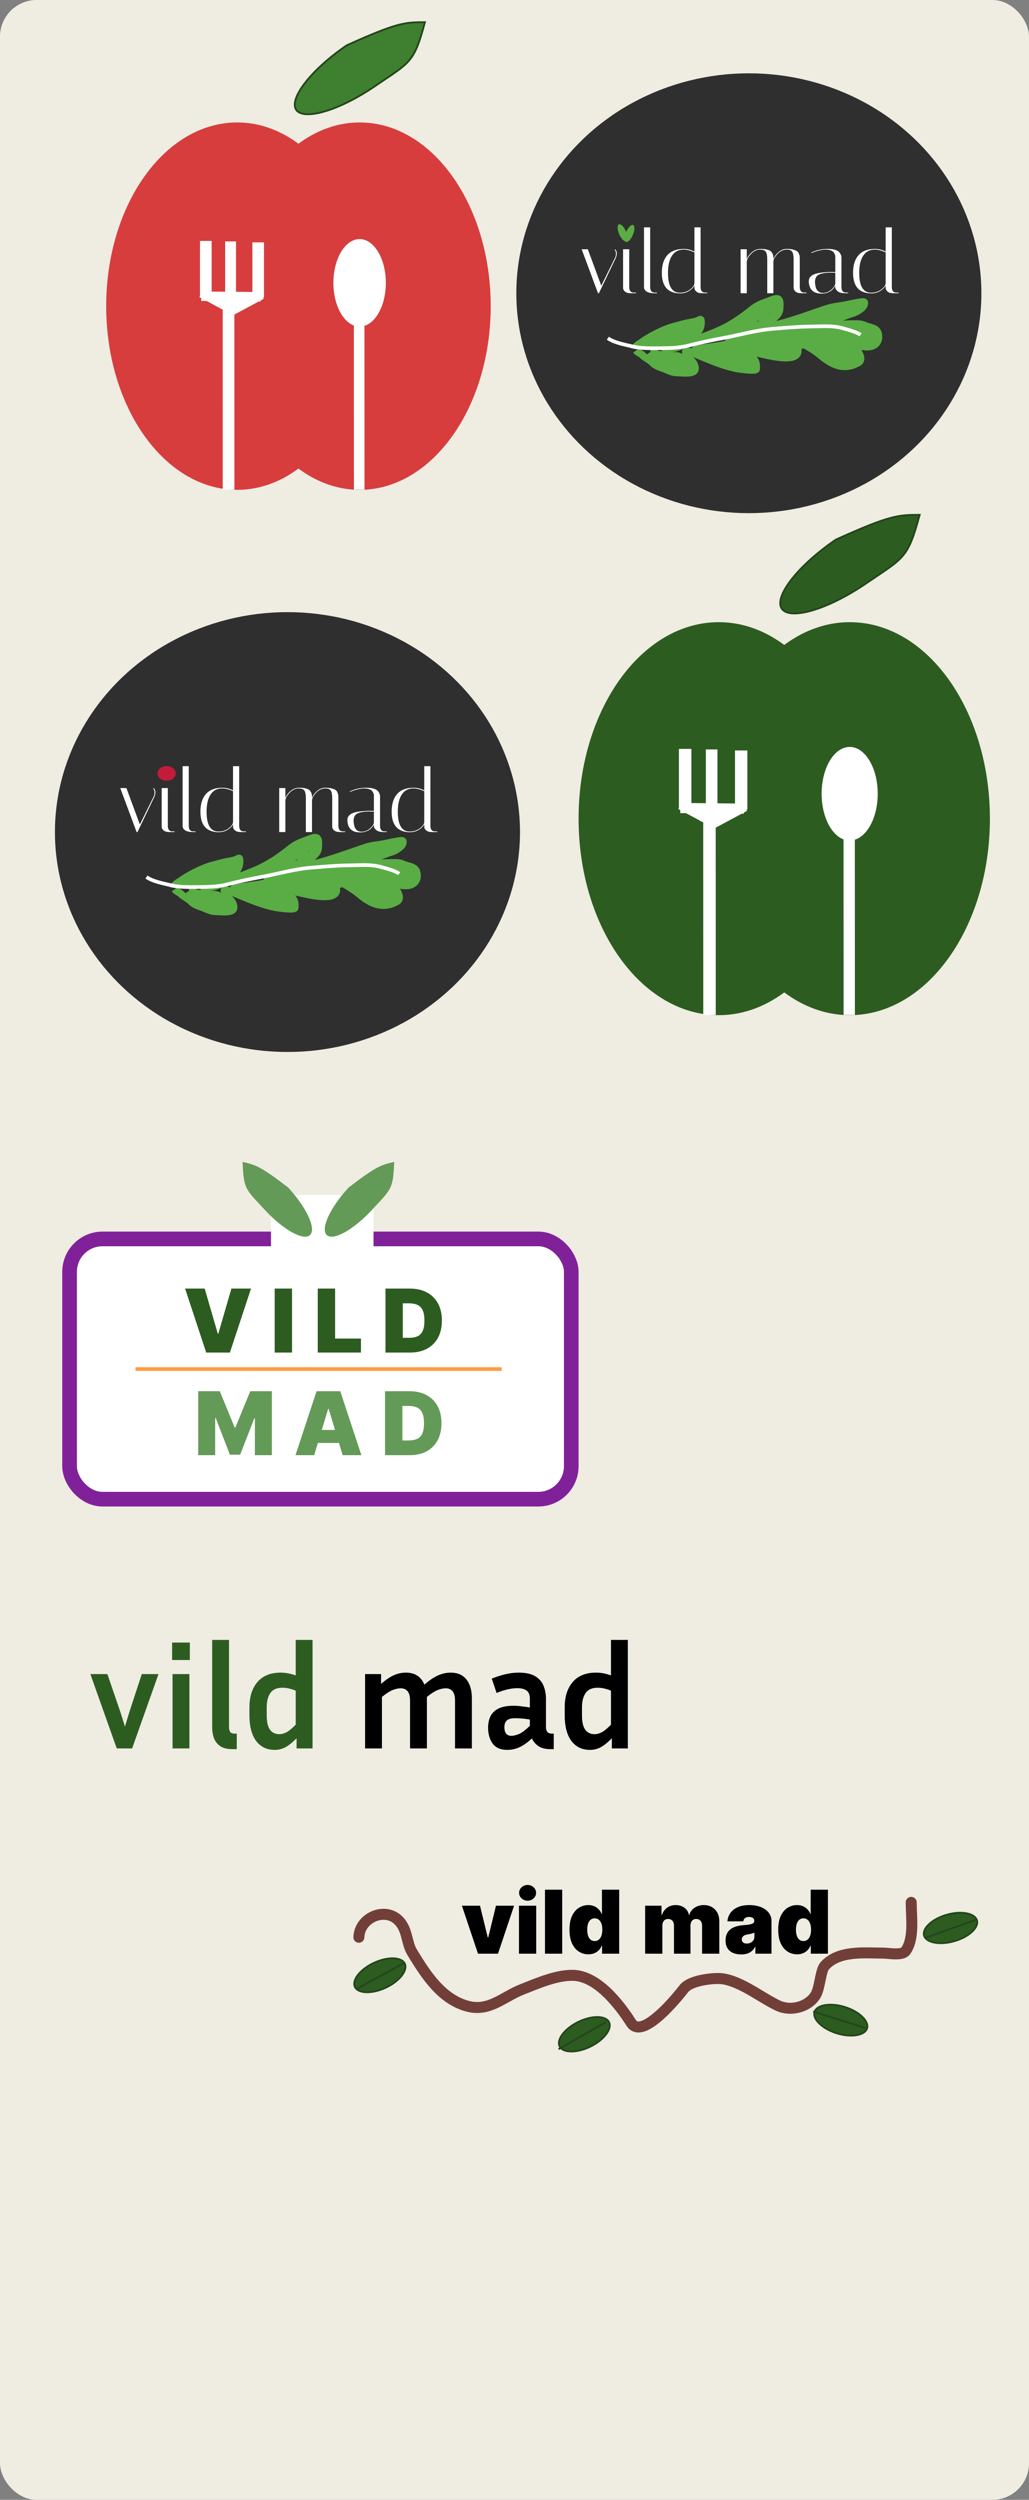 <svg width="281" height="682" viewBox="0 0 281 682" fill="none" xmlns="http://www.w3.org/2000/svg">
<rect x="0" y="0" width="281" height="682" fill="#808080" stroke="none"/>
<rect width="281" height="682" rx="10" fill="#EFECE2"/>
<path d="M108.632 6.838C111.461 6.084 113.339 6.055 116.043 6.054C114.539 11.646 113.544 14.341 111.764 16.453C110.857 17.529 109.738 18.462 108.222 19.549C107.274 20.228 106.18 20.961 104.891 21.825C104.113 22.347 103.264 22.916 102.334 23.549C97.421 26.893 92.542 29.267 88.629 30.406C86.671 30.976 84.969 31.232 83.633 31.155C82.292 31.077 81.367 30.668 80.885 29.959C80.402 29.25 80.361 28.24 80.78 26.964C81.198 25.692 82.061 24.203 83.309 22.591C85.8 19.372 89.791 15.707 94.695 12.367C101.697 9.201 105.682 7.625 108.632 6.838Z" fill="#3F7F30" stroke="#23461B" stroke-width="0.5"/>
<path d="M100.538 83.523C100.538 111.2 84.524 133.636 64.769 133.636C45.014 133.636 29 111.2 29 83.523C29 55.846 45.014 33.409 64.769 33.409C84.524 33.409 100.538 55.846 100.538 83.523Z" fill="#D73D3D"/>
<path d="M134 83.523C134 111.2 117.986 133.636 98.231 133.636C78.476 133.636 62.462 111.2 62.462 83.523C62.462 55.846 78.476 33.409 98.231 33.409C117.986 33.409 134 55.846 134 83.523Z" fill="#D73D3D"/>
<rect x="59.878" y="81.81" width="8.247" height="2.366" transform="rotate(-4.684 59.878 81.81)" fill="white"/>
<rect x="55.269" y="79.545" width="9.866" height="1.72" transform="rotate(28.26 55.269 79.545)" fill="white"/>
<rect x="54.981" y="79.52" width="16.219" height="2.58" transform="rotate(0.536 54.981 79.52)" fill="white"/>
<rect width="11.499" height="2.244" transform="matrix(-0.881 0.473 0.473 0.881 70.948 79.545)" fill="white"/>
<rect x="54.613" y="81.168" width="15.44" height="3.182" transform="rotate(-90 54.613 81.168)" fill="white"/>
<rect x="61.485" y="81.175" width="15.312" height="2.965" transform="rotate(-90 61.485 81.175)" fill="white"/>
<rect x="68.928" y="81.167" width="15.039" height="3.157" transform="rotate(-90 68.928 81.167)" fill="white"/>
<rect x="64" y="83.94" width="49.654" height="3.182" transform="rotate(89.986 64 83.94)" fill="white"/>
<rect x="99.522" y="85.909" width="47.685" height="2.884" transform="rotate(89.986 99.522 85.909)" fill="white"/>
<ellipse cx="98.204" cy="77.159" rx="7.159" ry="11.932" fill="white"/>
<ellipse cx="204.5" cy="80" rx="63.5" ry="60" fill="#2F2F2F"/>
<path d="M167.816 68.144L167.96 68C168.024 68.032 168.104 68.128 168.2 68.288C168.312 68.448 168.376 68.592 168.392 68.72C168.424 68.848 168.44 68.968 168.44 69.08C168.44 69.512 168.344 69.952 168.152 70.4L163.544 80H163.304L158.84 68H160.52L164.192 77.936L167.912 70.4C168.104 70.064 168.2 69.664 168.2 69.2C168.2 68.736 168.072 68.384 167.816 68.144ZM172.213 80C171.557 80 171.053 79.856 170.701 79.568C170.365 79.28 170.189 78.992 170.173 78.704L170.149 78.296V68H171.829V78.296C171.829 78.76 171.917 79.12 172.093 79.376C172.285 79.616 172.469 79.744 172.645 79.76L172.933 79.808H173.677V80H172.213ZM170.293 65.312C170.101 65.12 170.005 64.88 170.005 64.592C170.005 64.304 170.101 64.064 170.293 63.872C170.485 63.664 170.725 63.56 171.013 63.56C171.301 63.56 171.541 63.664 171.733 63.872C171.941 64.064 172.045 64.304 172.045 64.592C172.045 64.88 171.941 65.12 171.733 65.312C171.541 65.504 171.301 65.6 171.013 65.6C170.725 65.6 170.485 65.504 170.293 65.312ZM178.649 80C177.241 80 176.353 79.632 175.985 78.896C175.905 78.736 175.865 78.592 175.865 78.464V62.024H177.545V78.296C177.545 78.76 177.633 79.12 177.809 79.376C178.001 79.616 178.193 79.744 178.385 79.76L178.649 79.808H179.393V80H178.649ZM180.733 74.432C180.733 72.352 181.237 70.744 182.245 69.608C183.253 68.472 184.765 67.904 186.781 67.904C187.725 67.904 188.677 68.144 189.637 68.624V62.024H191.317V78.296C191.317 78.76 191.405 79.12 191.581 79.376C191.773 79.616 191.965 79.744 192.157 79.76L192.421 79.808H193.165V80H191.701C191.045 80 190.541 79.856 190.189 79.568C189.853 79.28 189.677 78.992 189.661 78.704L189.637 78.296V77.912C189.333 78.472 188.829 78.968 188.125 79.4C187.421 79.832 186.589 80.048 185.629 80.048C182.365 79.968 180.733 78.096 180.733 74.432ZM185.653 79.856C186.725 79.856 187.645 79.568 188.413 78.992C189.181 78.416 189.589 77.848 189.637 77.288V68.84C188.501 68.344 187.525 68.096 186.709 68.096C185.285 68.096 184.213 68.656 183.493 69.776C182.773 70.88 182.413 72.432 182.413 74.432C182.413 78.048 183.493 79.856 185.653 79.856ZM216.721 70.76C216.721 69.784 216.593 69.096 216.337 68.696C216.081 68.296 215.593 68.096 214.873 68.096C213.913 68.096 213.057 68.496 212.305 69.296C211.569 70.096 211.201 70.816 211.201 71.456V80H209.521V70.76C209.521 69.784 209.393 69.096 209.137 68.696C208.881 68.296 208.337 68.096 207.505 68.096C206.673 68.096 205.881 68.48 205.129 69.248C204.393 70.016 203.993 70.728 203.929 71.384V80H202.249V68H203.929V70.712C204.185 70.024 204.657 69.384 205.345 68.792C206.033 68.2 206.801 67.904 207.649 67.904C208.497 67.904 209.169 67.984 209.665 68.144C210.177 68.288 210.537 68.52 210.745 68.84C210.953 69.16 211.081 69.44 211.129 69.68C211.177 69.92 211.201 70.256 211.201 70.688C211.457 70 211.921 69.368 212.593 68.792C213.265 68.2 213.985 67.904 214.753 67.904C215.521 67.904 216.137 67.968 216.601 68.096C217.065 68.224 217.409 68.368 217.633 68.528C217.873 68.688 218.049 68.92 218.161 69.224C218.289 69.528 218.361 69.776 218.377 69.968C218.393 70.16 218.401 70.432 218.401 70.784V78.296C218.401 78.76 218.489 79.12 218.665 79.376C218.857 79.616 219.049 79.744 219.241 79.76L219.505 79.808H220.249V80H218.785C218.129 80 217.625 79.856 217.273 79.568C216.937 79.28 216.761 78.992 216.745 78.704L216.721 78.296V70.76ZM230.888 80C229.8 80 229.056 79.792 228.656 79.376C228.288 79.024 228.104 78.72 228.104 78.464V77.96C227.32 79.384 226.064 80.096 224.336 80.096C222.32 80.096 221.176 79.184 220.904 77.36C220.872 77.168 220.856 76.976 220.856 76.784C220.856 76.576 220.888 76.352 220.952 76.112C221.016 75.872 221.2 75.608 221.504 75.32C222.112 74.744 223.448 74.392 225.512 74.264C226.024 74.216 226.496 74.192 226.928 74.192C227.36 74.192 227.752 74.208 228.104 74.24V70.256C228.072 70.24 228.072 70.168 228.104 70.04C228.136 69.896 228.104 69.72 228.008 69.512C227.928 69.288 227.816 69.072 227.672 68.864C227.528 68.656 227.272 68.48 226.904 68.336C226.536 68.176 226.056 68.096 225.464 68.096C224.872 68.096 224.176 68.208 223.376 68.432C222.592 68.64 222.016 68.848 221.648 69.056L221.552 68.888C222.976 68.232 224.424 67.904 225.896 67.904C227.544 67.904 228.632 68.2 229.16 68.792C229.576 69.256 229.784 69.744 229.784 70.256V78.296C229.784 78.76 229.872 79.12 230.048 79.376C230.24 79.616 230.432 79.744 230.624 79.76L230.888 79.808H231.632V80H230.888ZM224.72 79.904C225.568 79.904 226.328 79.616 227 79.04C227.688 78.448 228.056 77.88 228.104 77.336V74.432C227.672 74.4 227.232 74.384 226.784 74.384C226.352 74.384 225.92 74.408 225.488 74.456C224.272 74.6 223.48 74.872 223.112 75.272C222.744 75.672 222.56 76.224 222.56 76.928C222.56 77.056 222.568 77.2 222.584 77.36C222.728 79.056 223.44 79.904 224.72 79.904ZM232.952 74.432C232.952 72.352 233.456 70.744 234.464 69.608C235.472 68.472 236.984 67.904 239 67.904C239.944 67.904 240.896 68.144 241.856 68.624V62.024H243.536V78.296C243.536 78.76 243.624 79.12 243.8 79.376C243.992 79.616 244.184 79.744 244.376 79.76L244.64 79.808H245.384V80H243.92C243.264 80 242.76 79.856 242.408 79.568C242.072 79.28 241.896 78.992 241.88 78.704L241.856 78.296V77.912C241.552 78.472 241.048 78.968 240.344 79.4C239.64 79.832 238.808 80.048 237.848 80.048C234.584 79.968 232.952 78.096 232.952 74.432ZM237.872 79.856C238.944 79.856 239.864 79.568 240.632 78.992C241.4 78.416 241.808 77.848 241.856 77.288V68.84C240.72 68.344 239.744 68.096 238.928 68.096C237.504 68.096 236.432 68.656 235.712 69.776C234.992 70.88 234.632 72.432 234.632 74.432C234.632 78.048 235.712 79.856 237.872 79.856Z" fill="white"/>
<path d="M180.551 91.727C180.355 92.445 178.449 92.916 177.837 93.273C177.273 93.604 175.641 94.71 177.303 93.977C177.487 93.895 180.537 92.329 179.511 92.261C178.317 92.183 175.96 92.553 175.996 94.173C176.007 94.717 182.019 93.277 182.674 93.049C183.427 92.786 183.211 92.712 182.597 93.034C182.074 93.309 180.565 94.224 181.113 94.005C182.365 93.504 183.537 92.629 184.727 92.001C185.93 91.366 187.17 90.821 188.397 90.237C190.416 89.275 184.476 92.398 182.449 93.344C181.133 93.958 184.222 90.979 185.416 90.152C185.686 89.965 185.083 90.873 185.022 90.989C184.831 91.358 185.427 91.198 185.599 91.165C186.359 91.016 187.195 90.872 187.912 90.574C188.431 90.358 188.766 89.928 189.184 89.576C189.5 89.309 189.979 89.142 190.246 88.831C190.412 88.636 189.485 88.688 189.409 88.69C188.307 88.715 187.033 89.224 186.049 89.702C185.002 90.211 183.929 90.582 182.815 90.939C181.6 91.329 180.023 91.552 178.934 92.261C178.108 92.799 178.511 94.903 178.583 95.65C178.702 96.896 179.293 98.878 180.326 99.713C181.076 100.319 182.799 99.474 183.124 98.743C183.676 97.501 182.422 97.234 181.493 97.295C180.55 97.357 179.792 98.401 179.792 99.291C179.792 99.922 181.793 98.751 181.985 98.335C182.741 96.699 179.455 96.639 178.723 96.718C178.571 96.735 177.036 97.27 177.851 97.45C178.525 97.597 179.26 97.674 179.946 97.674C182.031 97.674 184.35 96.267 186.189 97.646C187.099 98.329 188.596 99.472 188.523 100.711C188.493 101.228 184.828 100.335 184.741 100.332C184.013 100.309 184.067 100.269 183.996 99.516C183.958 99.118 183.727 97.701 184.122 97.421C184.577 97.099 184.268 100.022 185.289 100.079C185.69 100.101 187.008 99.139 187.103 99.249C187.444 99.647 186.347 99.507 186.26 99.46C184.599 98.564 183.024 96.845 181.845 95.397C181.373 94.817 180.916 94.297 180.326 93.836C180.101 93.66 179.785 93.504 180.242 93.499C181.935 93.479 183.691 93.376 185.374 93.597C186.017 93.681 186.647 93.625 187.272 93.47C190.093 92.772 193.011 92.614 195.736 91.53C197.32 90.9 198.565 89.787 200.039 88.971C201.486 88.17 202.791 87.139 204.173 86.257C204.907 85.788 205.543 85.3 206.169 84.697C206.567 84.313 207.088 83.81 207.603 83.6C208.279 83.325 208.862 83.012 209.628 82.995C210.005 82.987 211.664 82.293 211.681 82.869C211.697 83.444 211.893 84.531 211.554 85.048C211.218 85.563 210.954 86.237 210.514 86.693C209.903 87.326 209.425 87.865 208.616 88.212C206.812 88.985 204.645 89.532 202.696 89.779C201.821 89.891 200.956 90.074 200.081 90.18C199.618 90.237 200.035 89.991 200.207 89.871C201.971 88.646 204.142 87.954 206.028 86.925C207.253 86.257 208.244 85.501 209.326 84.654C209.472 84.54 210.023 83.894 209.881 84.036C209.3 84.616 209.081 85.383 208.897 86.166C208.707 86.974 208.295 87.704 207.772 88.345C207.594 88.564 206.613 89.076 206.654 88.831C206.723 88.42 206.007 89.366 205.761 89.702C205.423 90.165 205.168 90.674 205.108 91.249C204.993 92.34 208.08 91.703 208.623 91.671C209.033 91.646 210.209 91.536 209.853 91.741C208.552 92.489 207.22 93.189 205.895 93.892C205.842 93.92 203.814 95.031 205.016 94.539C206.577 93.901 208.186 93.483 209.86 93.273C210.851 93.15 208.914 94.764 209.67 94.539C210.742 94.22 211.767 93.981 212.89 93.906C213.037 93.897 214.079 93.677 213.79 94.11C213.702 94.242 212.895 95.137 213.059 95.284C213.232 95.44 214.473 94.837 214.725 94.792C215.427 94.667 215.469 95.402 215.343 95.966C215.215 96.544 213.491 96.282 213.073 96.282C211.417 96.282 209.538 96.201 207.92 95.847C206.891 95.622 206.016 95.055 205.023 94.715C203.448 94.174 201.304 93.865 201.304 95.973C201.304 97.029 202.418 97.232 203.237 97.604C203.941 97.924 204.353 98.371 204.911 98.87C205.522 99.417 205.367 100.464 204.531 100.641C203.057 100.954 201.341 100.431 200.046 99.762C198.891 99.166 197.595 98.744 196.481 98.103C195.814 97.72 195.128 97.492 194.415 97.21C193.351 96.79 192.347 96.246 191.223 95.994C191.072 95.96 189.55 95.927 189.676 95.579C189.816 95.195 190.581 95.12 190.9 95.073C192.265 94.874 193.634 94.75 194.998 94.518C196.022 94.344 197.093 94.249 198.098 93.977C198.985 93.736 199.833 93.374 200.721 93.133C201.897 92.814 203.169 92.575 203.955 91.544C204.072 91.39 204.492 91.259 204.355 91.122C204.085 90.852 202.286 92.132 202.092 92.261C200.257 93.488 198.459 94.759 196.496 95.776C195.94 96.064 195.421 96.364 194.942 96.767C194.666 97 195.648 96.61 195.989 96.493C198.923 95.494 201.928 94.722 204.925 93.941C206.138 93.626 207.454 93.391 208.573 92.796C209.238 92.442 208.647 92.562 208.313 92.683C207.839 92.854 207.42 92.986 206.914 92.992C204.723 93.019 202.529 93.008 200.348 92.767C200.302 92.762 199.005 92.724 198.991 92.514C198.952 91.93 200.06 91.437 200.447 91.249C200.915 91.02 202.437 90.715 201.916 90.715C201.022 90.715 200.122 90.789 199.251 90.996C199.195 91.009 197.836 91.459 197.958 91.537C198.405 91.825 199.22 91.835 199.729 91.952C201.195 92.288 201.272 92.982 200.573 94.258C200.512 94.369 199.835 95.371 200.376 95.073C201.415 94.502 202.313 93.624 203.16 92.809C203.655 92.334 205.926 90.192 204.341 89.604C203.597 89.327 202.16 89.235 201.838 90.166C201.617 90.807 201.409 92.435 201.937 92.992C202.034 93.095 202.137 93.062 202.232 93.126C202.454 93.274 201.799 93.437 201.585 93.597C200.253 94.591 198.972 96.148 198.07 97.548C197.546 98.361 197.697 99.069 198.745 98.504C199.574 98.057 200.677 96.778 200.65 95.783C200.609 94.244 196.995 94.882 196.228 95.031C196.176 95.041 192.593 96.387 192.784 96.564C193.214 96.962 194.235 96.789 194.738 96.789C195.661 96.789 196.601 96.739 197.522 96.817C198.522 96.902 199.5 97.309 200.432 97.646C200.896 97.814 201.722 97.946 202.092 98.279C202.293 98.46 202.535 98.734 202.752 98.87C203.104 99.09 203.037 99.297 203.455 99.32C203.752 99.335 203.945 99.708 204.06 99.952C204.182 100.212 202.94 99.867 202.795 99.769C202.117 99.318 201.391 98.665 200.77 98.124C199.824 97.301 199.418 96.655 199.561 95.326C199.761 93.465 202.116 93.107 203.61 92.852C205.499 92.529 207.136 92.782 208.869 93.442C210.793 94.175 205.936 94.134 205.867 94.448C205.71 95.154 210.195 95.017 210.711 95.017C211.601 95.017 212.378 94.888 213.136 95.326C213.393 95.475 213.871 95.736 214.155 95.769C214.463 95.805 214.723 95.754 214.978 95.966C215.151 96.11 215.465 95.999 215.674 96.036C215.999 96.096 216.118 96.282 216.489 96.282C217.024 96.282 216.869 95.881 216.869 95.418C216.869 94.673 216.428 94.296 215.822 93.892C215.33 93.564 215.069 92.992 214.408 92.992C213.624 92.992 212.748 92.726 211.969 92.613C210.596 92.414 209.174 92.233 207.786 92.233C206.609 92.233 207.544 91.45 208.131 91.115C208.771 90.749 209.487 90.737 210.204 90.686C210.243 90.684 211.409 90.553 211.378 90.518C210.955 90.024 208.72 90.346 208.194 90.363C206.764 90.411 205.386 90.651 204.004 91.01C202.546 91.388 204.467 90.694 204.883 90.581C206.467 90.149 208.251 90.042 209.874 89.829C212.112 89.535 214.221 89.258 216.286 88.317C217.547 87.742 218.788 87.118 220.047 86.546C221.094 86.069 222.22 85.591 223.309 85.217C223.858 85.028 224.341 84.682 224.905 84.521C226.608 84.034 228.329 84.186 230.072 84.008C231.191 83.893 232.551 84.009 233.566 83.438C233.73 83.346 233.846 83.252 234.037 83.22C234.505 83.142 233.609 83.665 233.559 83.698C232.591 84.336 231.856 84.925 230.775 85.337C230.011 85.627 229.251 85.88 228.497 86.173C227.424 86.591 226.326 86.788 225.235 87.164C224.572 87.393 223.934 87.644 223.295 87.931C222.319 88.368 222.968 87.992 223.513 87.713C225.154 86.871 226.716 86.029 228.23 84.978C228.64 84.693 228.754 84.585 228.103 84.697C226.172 85.028 224.394 86.057 222.655 86.904C220.835 87.791 218.965 88.643 217.305 89.815C216.892 90.106 216.176 90.594 216.011 91.129C215.979 91.234 216.056 91.198 216.138 91.171C216.858 90.939 217.58 90.545 218.261 90.237C219.829 89.526 219.515 89.667 221.059 88.971C221.51 88.768 222.411 88.495 222.838 88.148C223.805 87.362 220.441 88.86 219.301 89.365C218.277 89.818 217.241 90.453 216.138 90.707C215.411 90.875 215.604 90.452 215.604 89.787C215.604 89.173 214.437 89.392 213.973 89.463C213.323 89.563 213.324 89.955 214.001 89.955C214.809 89.955 215.685 89.949 214.908 90.89C214.358 91.556 214.883 91.562 215.583 91.727C216.152 91.861 216.513 92.098 216.862 92.556C217.215 93.02 217.612 93.554 217.755 94.124C217.883 94.636 218.109 94.475 218.324 94.061C218.75 93.242 219.393 92.479 220.426 92.76C220.91 92.892 221.069 93.383 221.164 93.815C221.276 94.316 221.68 94.344 222.057 94.637C222.499 94.981 222.829 95.228 223.203 95.65C223.651 96.154 224.216 96.823 224.841 97.084C226.105 97.611 227.53 97.548 228.87 97.548C229.916 97.548 231.338 97.781 232.118 96.943C232.933 96.067 233.114 94.811 233.06 93.667C233.013 92.69 232.813 94.653 232.813 94.94C232.813 95.804 233.179 96.656 233.517 97.428C233.937 98.39 233.45 98.354 232.617 98.687C231.999 98.934 231.202 98.813 230.55 98.813C229.801 98.813 229.387 98.377 228.884 97.857C227.147 96.063 226.135 93.79 224.673 91.783C224.132 91.041 224.171 89.65 225.066 89.224C225.663 88.941 226.234 88.765 226.739 88.31C227.092 87.993 227.213 87.889 226.486 87.832C225.083 87.723 223.709 88.477 222.437 88.971C221.368 89.386 220.071 90.249 219.428 91.221C219.248 91.493 218.279 92.556 218.43 92.5C218.917 92.318 222.477 90.864 222.381 90.237C222.297 89.692 217.731 91.054 217.164 91.516C216.647 91.937 217.644 91.709 217.762 91.685C219.52 91.325 221.216 90.731 222.901 90.124C223.293 89.983 224.4 89.326 224.012 90.237C223.591 91.225 222.898 92.202 222.085 92.908C221.037 93.819 220.068 93.172 218.922 93.625C218.463 93.806 218.3 94.036 217.755 94.005C217.46 93.988 217.465 93.707 217.544 93.47C217.764 92.81 218.441 92.411 219.02 92.106C220.266 91.451 221.608 90.733 223.013 90.49C223.644 90.38 223.59 90.907 223.576 91.403C223.515 93.522 220.126 93.306 218.641 93.948C218.443 94.034 217.838 94.269 217.628 94.258C216.928 94.219 218.241 93.002 218.345 92.936C218.668 92.731 220.753 91.798 219.597 92.669C219.155 93.002 218.704 93.336 218.219 93.604C218.002 93.723 217.711 93.765 217.558 93.977C217.262 94.388 218.574 94.312 218.767 94.23C219.645 93.853 220.478 93.417 221.382 93.091C222.228 92.786 223.11 92.585 223.998 92.444C224.5 92.364 224.329 92.852 224.391 93.231C224.483 93.789 224.79 94.683 225.474 94.764C225.704 94.791 225.93 95.201 225.896 95.186C225.422 94.975 224.98 94.385 224.581 94.061C224.047 93.628 223.559 93.139 222.999 92.739C222.954 92.707 222.363 92.247 222.346 92.346C222.279 92.712 222.816 93.372 223.013 93.639C223.75 94.635 224.835 95.69 226.114 95.903C226.381 95.947 226.623 96.006 226.866 96.128C226.952 96.171 225.881 96.156 225.875 96.156C225.376 96.156 224.139 96.382 223.759 95.917C223.629 95.758 223.419 95.201 223.815 95.333C226.199 96.128 228.451 97.573 231.077 97.091C232.53 96.824 232.643 94.94 232.49 93.759C232.448 93.433 231.984 92.451 232.209 92.114C232.432 91.779 233.679 91.977 234.009 92.043C235.195 92.281 236.271 92.904 237.489 92.985C237.76 93.003 238.496 93.109 238.684 92.859C238.948 92.506 238.933 91.825 238.874 91.425C238.744 90.552 237.435 90.7 236.821 90.581C235.331 90.293 233.827 90.229 232.328 90.019C231.248 89.867 230.33 89.486 229.291 89.252C228.294 89.028 225.259 88.584 226.275 88.697C228.695 88.966 231.016 89.479 233.327 90.201C234.276 90.498 235.144 90.857 235.977 91.403C236.399 91.68 236.928 92.068 237.418 92.219C237.586 92.27 238.09 92.315 238.121 92.093C238.295 90.878 235.161 91 234.515 90.982C232.456 90.922 230.416 91.082 228.37 91.291C227.272 91.403 226.016 91.397 224.989 91.868C224.81 91.95 223.846 92.579 224.462 92.781C225.358 93.077 226.562 92.566 227.33 92.156C228.142 91.722 228.923 91.178 227.625 90.785C227.013 90.599 226.108 90.443 225.488 90.377C225.049 90.33 223.694 90.11 223.238 90.405C223.037 90.535 223.697 90.552 223.934 90.581C224.759 90.682 225.587 90.707 226.416 90.715C226.702 90.717 228.72 90.443 228.167 91.052C227.928 91.314 225.369 94.022 226.957 93.59C227.573 93.422 228.487 93.078 229.045 92.873C229.43 92.732 229.813 92.584 230.198 92.444C230.459 92.35 231.117 91.968 231 92.219C230.874 92.488 230.543 92.598 230.311 92.781C229.673 93.285 229.042 93.793 228.413 94.307C227.173 95.32 228.593 93.635 228.848 93.386C230.163 92.107 229.845 93.315 229.39 94.307C229.375 94.339 228.299 96.168 228.778 95.664C228.887 95.549 229.772 94.638 229.861 95.172C229.948 95.692 229.627 95.544 229.762 94.806C229.794 94.632 230.404 92.434 230.374 93.231C230.344 94.039 229.958 94.888 230.03 95.692C230.035 95.755 231.137 94.416 231.253 94.258C232.477 92.581 230.915 96.474 230.915 96.275C230.915 95.553 230.857 95.289 230.789 95.017" stroke="#59AD44" stroke-width="2"/>
<path d="M173.33 95.214C173.488 94.345 174.693 93.76 175.341 93.303C177.229 91.973 179.271 90.918 181.387 89.996C183.033 89.278 184.747 88.89 186.471 88.42C187.797 88.058 189.308 87.933 190.583 87.481C190.72 87.433 191.361 86.918 191.421 87.314C191.576 88.319 191.397 89.471 190.796 90.297C189.196 92.497 185.919 93.235 183.621 94.499C183.513 94.559 182.92 95.013 183.387 95.013C184.916 95.013 186.674 94.049 188.035 93.471C191.314 92.078 194.843 90.987 198.003 89.359C200.6 88.02 203.061 86.269 205.334 84.442C206.682 83.358 208.017 82.799 209.636 82.24C210.275 82.02 211.718 81.296 212.441 81.559C213.142 81.814 212.955 83.412 212.955 83.928C212.955 85.601 211.881 86.388 210.631 87.37C209.675 88.119 208.738 89.083 207.725 89.739C207.525 89.868 208.169 89.565 208.396 89.493C209.404 89.17 210.428 88.968 211.458 88.733C216.515 87.578 221.284 85.664 226.208 84.084C227.689 83.609 229.258 83.528 230.779 83.235C232.386 82.925 233.992 82.488 235.628 82.352C236.516 82.278 235.867 83.522 235.55 83.838C234.861 84.528 233.751 85.198 232.812 85.47C231.322 85.901 229.963 86.535 228.533 87.124C227.874 87.394 227.209 87.595 226.521 87.772C226.508 87.775 225.74 87.985 225.806 88.018C227.622 88.925 230.674 88.375 232.622 88.375C233.862 88.375 234.964 88.246 236.087 88.778C237.487 89.441 239.383 89.301 239.808 91.001C240.335 93.112 239.058 94.611 236.88 94.611C235.902 94.611 235.388 94.537 234.522 94.052C234.212 93.878 232.213 92.492 232.913 93.694C233.497 94.698 236.27 97.9 234.377 98.947C230.575 101.047 227.403 99.683 224.331 97.136C221.231 94.566 217.716 92.968 214.14 91.191C214.088 91.166 211.633 89.823 212.039 90.476C213.257 92.436 216.876 92.507 217.682 94.745C219.496 99.785 208.648 96.692 206.921 96.332C205.441 96.023 203.87 95.716 202.428 95.259C202.097 95.154 200.023 94.132 201.02 94.7C202.834 95.733 206.449 97.128 206.518 99.639C206.528 99.972 206.58 100.397 206.507 100.723C206.383 101.28 201.949 100.683 201.501 100.6C197.629 99.889 193.815 98.228 190.203 96.712C189.845 96.561 186.959 95.153 187.253 96.108C187.788 97.846 189.971 98.694 189.823 100.69C189.709 102.236 185.833 101.651 184.907 101.651C183.566 101.651 182.695 101.112 181.476 100.645C180.433 100.246 179.04 99.864 178.258 99.036C177.413 98.142 176.181 97.663 175.341 96.823C174.847 96.33 174.132 96.217 173.732 95.616" stroke="#59AD44" stroke-width="2"/>
<path d="M166 92.269C167.702 93.49 170.531 93.995 172.692 94.508C175.099 95.079 177.341 94.996 179.849 94.996C182.7 94.996 185.479 94.948 188.202 94.238C191.215 93.454 194.328 92.809 197.42 92.235C201.968 91.391 206.442 90.076 211.125 89.702C214.411 89.439 217.783 89.12 221.085 89.088C223.998 89.059 227.335 88.737 230.103 89.542C231.575 89.97 233.896 90.521 235 91.36" stroke="white"/>
<ellipse cx="170" cy="63.5" rx="1" ry="2.5" transform="rotate(-23.281 170 63.5)" fill="#59AD44"/>
<ellipse cx="1" cy="2.5" rx="1" ry="2.5" transform="matrix(-0.919 -0.395 -0.395 0.919 173.813 61.791)" fill="#59AD44"/>
<ellipse cx="78.5" cy="227" rx="63.5" ry="60" fill="#2F2F2F"/>
<path d="M41.816 215.144L41.96 215C42.024 215.032 42.104 215.128 42.2 215.288C42.312 215.448 42.376 215.592 42.392 215.72C42.424 215.848 42.44 215.968 42.44 216.08C42.44 216.512 42.344 216.952 42.152 217.4L37.544 227H37.304L32.84 215H34.52L38.192 224.936L41.912 217.4C42.104 217.064 42.2 216.664 42.2 216.2C42.2 215.736 42.072 215.384 41.816 215.144ZM46.213 227C45.557 227 45.053 226.856 44.701 226.568C44.365 226.28 44.189 225.992 44.173 225.704L44.149 225.296V215H45.829V225.296C45.829 225.76 45.917 226.12 46.093 226.376C46.285 226.616 46.469 226.744 46.645 226.76L46.933 226.808H47.677V227H46.213ZM44.293 212.312C44.101 212.12 44.005 211.88 44.005 211.592C44.005 211.304 44.101 211.064 44.293 210.872C44.485 210.664 44.725 210.56 45.013 210.56C45.301 210.56 45.541 210.664 45.733 210.872C45.941 211.064 46.045 211.304 46.045 211.592C46.045 211.88 45.941 212.12 45.733 212.312C45.541 212.504 45.301 212.6 45.013 212.6C44.725 212.6 44.485 212.504 44.293 212.312ZM52.649 227C51.241 227 50.353 226.632 49.985 225.896C49.905 225.736 49.865 225.592 49.865 225.464V209.024H51.545V225.296C51.545 225.76 51.633 226.12 51.809 226.376C52.001 226.616 52.193 226.744 52.385 226.76L52.649 226.808H53.393V227H52.649ZM54.733 221.432C54.733 219.352 55.237 217.744 56.245 216.608C57.253 215.472 58.765 214.904 60.781 214.904C61.725 214.904 62.677 215.144 63.637 215.624V209.024H65.317V225.296C65.317 225.76 65.405 226.12 65.581 226.376C65.773 226.616 65.965 226.744 66.157 226.76L66.421 226.808H67.165V227H65.701C65.045 227 64.541 226.856 64.189 226.568C63.853 226.28 63.677 225.992 63.661 225.704L63.637 225.296V224.912C63.333 225.472 62.829 225.968 62.125 226.4C61.421 226.832 60.589 227.048 59.629 227.048C56.365 226.968 54.733 225.096 54.733 221.432ZM59.653 226.856C60.725 226.856 61.645 226.568 62.413 225.992C63.181 225.416 63.589 224.848 63.637 224.288V215.84C62.501 215.344 61.525 215.096 60.709 215.096C59.285 215.096 58.213 215.656 57.493 216.776C56.773 217.88 56.413 219.432 56.413 221.432C56.413 225.048 57.493 226.856 59.653 226.856ZM90.721 217.76C90.721 216.784 90.593 216.096 90.337 215.696C90.081 215.296 89.593 215.096 88.873 215.096C87.913 215.096 87.057 215.496 86.305 216.296C85.569 217.096 85.201 217.816 85.201 218.456V227H83.521V217.76C83.521 216.784 83.393 216.096 83.137 215.696C82.881 215.296 82.337 215.096 81.505 215.096C80.673 215.096 79.881 215.48 79.129 216.248C78.393 217.016 77.993 217.728 77.929 218.384V227H76.249V215H77.929V217.712C78.185 217.024 78.657 216.384 79.345 215.792C80.033 215.2 80.801 214.904 81.649 214.904C82.497 214.904 83.169 214.984 83.665 215.144C84.177 215.288 84.537 215.52 84.745 215.84C84.953 216.16 85.081 216.44 85.129 216.68C85.177 216.92 85.201 217.256 85.201 217.688C85.457 217 85.921 216.368 86.593 215.792C87.265 215.2 87.985 214.904 88.753 214.904C89.521 214.904 90.137 214.968 90.601 215.096C91.065 215.224 91.409 215.368 91.633 215.528C91.873 215.688 92.049 215.92 92.161 216.224C92.289 216.528 92.361 216.776 92.377 216.968C92.393 217.16 92.401 217.432 92.401 217.784V225.296C92.401 225.76 92.489 226.12 92.665 226.376C92.857 226.616 93.049 226.744 93.241 226.76L93.505 226.808H94.249V227H92.785C92.129 227 91.625 226.856 91.273 226.568C90.937 226.28 90.761 225.992 90.745 225.704L90.721 225.296V217.76ZM104.888 227C103.8 227 103.056 226.792 102.656 226.376C102.288 226.024 102.104 225.72 102.104 225.464V224.96C101.32 226.384 100.064 227.096 98.336 227.096C96.32 227.096 95.176 226.184 94.904 224.36C94.872 224.168 94.856 223.976 94.856 223.784C94.856 223.576 94.888 223.352 94.952 223.112C95.016 222.872 95.2 222.608 95.504 222.32C96.112 221.744 97.448 221.392 99.512 221.264C100.024 221.216 100.496 221.192 100.928 221.192C101.36 221.192 101.752 221.208 102.104 221.24V217.256C102.072 217.24 102.072 217.168 102.104 217.04C102.136 216.896 102.104 216.72 102.008 216.512C101.928 216.288 101.816 216.072 101.672 215.864C101.528 215.656 101.272 215.48 100.904 215.336C100.536 215.176 100.056 215.096 99.464 215.096C98.872 215.096 98.176 215.208 97.376 215.432C96.592 215.64 96.016 215.848 95.648 216.056L95.552 215.888C96.976 215.232 98.424 214.904 99.896 214.904C101.544 214.904 102.632 215.2 103.16 215.792C103.576 216.256 103.784 216.744 103.784 217.256V225.296C103.784 225.76 103.872 226.12 104.048 226.376C104.24 226.616 104.432 226.744 104.624 226.76L104.888 226.808H105.632V227H104.888ZM98.72 226.904C99.568 226.904 100.328 226.616 101 226.04C101.688 225.448 102.056 224.88 102.104 224.336V221.432C101.672 221.4 101.232 221.384 100.784 221.384C100.352 221.384 99.92 221.408 99.488 221.456C98.272 221.6 97.48 221.872 97.112 222.272C96.744 222.672 96.56 223.224 96.56 223.928C96.56 224.056 96.568 224.2 96.584 224.36C96.728 226.056 97.44 226.904 98.72 226.904ZM106.952 221.432C106.952 219.352 107.456 217.744 108.464 216.608C109.472 215.472 110.984 214.904 113 214.904C113.944 214.904 114.896 215.144 115.856 215.624V209.024H117.536V225.296C117.536 225.76 117.624 226.12 117.8 226.376C117.992 226.616 118.184 226.744 118.376 226.76L118.64 226.808H119.384V227H117.92C117.264 227 116.76 226.856 116.408 226.568C116.072 226.28 115.896 225.992 115.88 225.704L115.856 225.296V224.912C115.552 225.472 115.048 225.968 114.344 226.4C113.64 226.832 112.808 227.048 111.848 227.048C108.584 226.968 106.952 225.096 106.952 221.432ZM111.872 226.856C112.944 226.856 113.864 226.568 114.632 225.992C115.4 225.416 115.808 224.848 115.856 224.288V215.84C114.72 215.344 113.744 215.096 112.928 215.096C111.504 215.096 110.432 215.656 109.712 216.776C108.992 217.88 108.632 219.432 108.632 221.432C108.632 225.048 109.712 226.856 111.872 226.856Z" fill="white"/>
<ellipse cx="45.5" cy="211" rx="2.5" ry="2" fill="#C21C3A"/>
<path d="M54.551 238.727C54.355 239.445 52.449 239.916 51.837 240.274C51.273 240.604 49.641 241.71 51.303 240.977C51.487 240.895 54.537 239.329 53.511 239.261C52.317 239.182 49.96 239.553 49.995 241.173C50.007 241.717 56.019 240.277 56.674 240.049C57.426 239.786 57.211 239.712 56.597 240.035C56.074 240.309 54.565 241.224 55.114 241.005C56.365 240.504 57.537 239.629 58.727 239.001C59.93 238.366 61.17 237.821 62.397 237.236C64.416 236.275 58.476 239.398 56.449 240.344C55.133 240.958 58.222 237.979 59.416 237.152C59.686 236.965 59.083 237.872 59.022 237.989C58.831 238.358 59.427 238.198 59.599 238.164C60.359 238.016 61.195 237.872 61.912 237.574C62.431 237.358 62.766 236.929 63.184 236.576C63.5 236.309 63.979 236.142 64.246 235.83C64.412 235.636 63.485 235.688 63.409 235.69C62.307 235.715 61.033 236.224 60.049 236.702C59.002 237.211 57.929 237.582 56.815 237.94C55.6 238.329 54.023 238.552 52.934 239.261C52.108 239.799 52.511 241.903 52.583 242.65C52.702 243.896 53.293 245.878 54.326 246.713C55.076 247.319 56.799 246.474 57.124 245.743C57.676 244.501 56.422 244.234 55.493 244.295C54.55 244.357 53.792 245.401 53.792 246.291C53.792 246.922 55.793 245.751 55.985 245.335C56.741 243.699 53.455 243.639 52.723 243.718C52.571 243.735 51.036 244.27 51.852 244.449C52.525 244.597 53.26 244.674 53.947 244.674C56.031 244.674 58.35 243.267 60.189 244.646C61.099 245.329 62.596 246.472 62.523 247.711C62.493 248.228 58.828 247.335 58.741 247.332C58.013 247.309 58.067 247.269 57.996 246.516C57.958 246.118 57.727 244.702 58.122 244.421C58.577 244.099 58.268 247.022 59.289 247.079C59.691 247.101 61.008 246.139 61.103 246.249C61.444 246.647 60.347 246.507 60.26 246.46C58.599 245.564 57.024 243.845 55.845 242.397C55.373 241.817 54.916 241.297 54.326 240.836C54.101 240.66 53.785 240.504 54.242 240.499C55.935 240.479 57.691 240.376 59.374 240.597C60.017 240.681 60.647 240.625 61.272 240.47C64.093 239.772 67.011 239.614 69.736 238.53C71.32 237.9 72.565 236.787 74.039 235.971C75.486 235.17 76.791 234.139 78.172 233.257C78.907 232.788 79.543 232.3 80.169 231.697C80.567 231.313 81.088 230.81 81.603 230.6C82.279 230.325 82.862 230.012 83.628 229.995C84.005 229.987 85.664 229.293 85.681 229.869C85.697 230.444 85.893 231.531 85.554 232.048C85.218 232.563 84.954 233.237 84.514 233.693C83.903 234.326 83.425 234.865 82.616 235.212C80.812 235.985 78.645 236.532 76.696 236.78C75.821 236.89 74.956 237.074 74.081 237.18C73.618 237.237 74.035 236.991 74.207 236.871C75.971 235.646 78.142 234.955 80.028 233.925C81.253 233.257 82.244 232.501 83.326 231.655C83.472 231.54 84.022 230.894 83.881 231.036C83.3 231.616 83.081 232.383 82.897 233.166C82.707 233.974 82.294 234.704 81.772 235.345C81.594 235.564 80.613 236.076 80.654 235.83C80.722 235.42 80.007 236.366 79.761 236.702C79.423 237.165 79.168 237.674 79.108 238.249C78.993 239.34 82.081 238.703 82.623 238.671C83.033 238.646 84.209 238.536 83.853 238.741C82.552 239.489 81.22 240.189 79.895 240.892C79.842 240.92 77.814 242.031 79.016 241.539C80.577 240.901 82.186 240.483 83.86 240.274C84.851 240.15 82.914 241.764 83.67 241.539C84.742 241.22 85.767 240.981 86.89 240.906C87.037 240.896 88.079 240.677 87.79 241.11C87.702 241.242 86.895 242.137 87.059 242.284C87.232 242.44 88.473 241.837 88.725 241.792C89.427 241.667 89.469 242.402 89.344 242.966C89.215 243.544 87.49 243.282 87.073 243.282C85.417 243.282 83.538 243.201 81.92 242.847C80.891 242.622 80.016 242.055 79.023 241.715C77.448 241.174 75.304 240.865 75.304 242.973C75.304 244.029 76.418 244.232 77.237 244.604C77.941 244.924 78.353 245.371 78.911 245.87C79.522 246.417 79.367 247.464 78.531 247.641C77.057 247.954 75.341 247.431 74.046 246.762C72.891 246.166 71.595 245.744 70.481 245.103C69.814 244.72 69.128 244.492 68.415 244.21C67.351 243.79 66.347 243.246 65.223 242.994C65.072 242.96 63.55 242.927 63.676 242.579C63.816 242.195 64.581 242.12 64.9 242.073C66.266 241.874 67.634 241.75 68.998 241.518C70.022 241.344 71.093 241.249 72.098 240.977C72.985 240.736 73.833 240.374 74.721 240.133C75.897 239.814 77.169 239.575 77.955 238.544C78.072 238.39 78.492 238.259 78.355 238.122C78.085 237.852 76.285 239.132 76.092 239.261C74.257 240.488 72.459 241.759 70.496 242.776C69.94 243.064 69.421 243.364 68.942 243.768C68.666 244 69.648 243.61 69.989 243.493C72.923 242.494 75.928 241.722 78.925 240.941C80.138 240.626 81.454 240.391 82.573 239.795C83.238 239.442 82.647 239.562 82.313 239.683C81.839 239.854 81.42 239.986 80.914 239.992C78.723 240.019 76.528 240.009 74.348 239.767C74.302 239.762 73.005 239.724 72.991 239.514C72.952 238.93 74.06 238.437 74.447 238.249C74.915 238.021 76.437 237.715 75.916 237.715C75.022 237.715 74.122 237.789 73.251 237.996C73.195 238.009 71.836 238.459 71.958 238.537C72.405 238.825 73.22 238.835 73.729 238.952C75.195 239.288 75.272 239.982 74.573 241.258C74.512 241.369 73.835 242.371 74.376 242.073C75.415 241.502 76.313 240.624 77.16 239.81C77.655 239.334 79.926 237.192 78.341 236.604C77.597 236.327 76.16 236.235 75.838 237.166C75.617 237.807 75.409 239.435 75.937 239.992C76.034 240.095 76.137 240.062 76.232 240.126C76.454 240.274 75.799 240.437 75.585 240.597C74.253 241.591 72.972 243.149 72.07 244.548C71.546 245.361 71.697 246.069 72.745 245.504C73.574 245.057 74.677 243.778 74.65 242.783C74.609 241.244 70.995 241.882 70.228 242.031C70.176 242.041 66.593 243.387 66.784 243.564C67.213 243.962 68.235 243.789 68.738 243.789C69.661 243.789 70.601 243.739 71.522 243.817C72.522 243.902 73.5 244.309 74.432 244.646C74.896 244.814 75.722 244.946 76.092 245.279C76.293 245.46 76.535 245.734 76.752 245.87C77.105 246.09 77.037 246.297 77.455 246.32C77.752 246.335 77.945 246.708 78.06 246.952C78.182 247.212 76.94 246.866 76.795 246.769C76.117 246.318 75.391 245.665 74.77 245.124C73.824 244.301 73.418 243.655 73.561 242.326C73.761 240.465 76.116 240.107 77.61 239.852C79.499 239.529 81.135 239.782 82.869 240.442C84.793 241.175 79.936 241.134 79.867 241.448C79.71 242.154 84.195 242.017 84.711 242.017C85.601 242.017 86.378 241.888 87.136 242.326C87.393 242.475 87.871 242.736 88.155 242.769C88.463 242.805 88.723 242.754 88.978 242.966C89.151 243.11 89.465 242.998 89.674 243.036C89.999 243.096 90.118 243.282 90.489 243.282C91.024 243.282 90.869 242.881 90.869 242.418C90.869 241.673 90.428 241.296 89.822 240.892C89.33 240.564 89.069 239.992 88.409 239.992C87.624 239.992 86.748 239.726 85.969 239.613C84.596 239.414 83.174 239.233 81.786 239.233C80.609 239.233 81.544 238.45 82.13 238.115C82.771 237.749 83.487 237.737 84.204 237.686C84.243 237.684 85.409 237.553 85.378 237.518C84.955 237.024 82.72 237.345 82.194 237.363C80.764 237.411 79.386 237.651 78.004 238.01C76.546 238.388 78.467 237.694 78.883 237.581C80.467 237.149 82.251 237.042 83.874 236.829C86.112 236.535 88.221 236.258 90.285 235.317C91.547 234.742 92.788 234.118 94.047 233.546C95.094 233.069 96.22 232.591 97.309 232.217C97.858 232.028 98.341 231.682 98.904 231.521C100.608 231.034 102.329 231.187 104.072 231.008C105.191 230.893 106.551 231.009 107.566 230.438C107.73 230.346 107.846 230.252 108.037 230.22C108.505 230.142 107.609 230.665 107.559 230.698C106.591 231.336 105.856 231.926 104.775 232.336C104.011 232.627 103.251 232.88 102.497 233.173C101.424 233.59 100.326 233.788 99.235 234.164C98.572 234.393 97.934 234.644 97.295 234.931C96.319 235.368 96.968 234.992 97.513 234.713C99.154 233.872 100.716 233.029 102.23 231.978C102.64 231.693 102.754 231.585 102.103 231.697C100.172 232.027 98.394 233.057 96.655 233.904C94.835 234.791 92.965 235.643 91.305 236.815C90.892 237.106 90.176 237.594 90.011 238.129C89.979 238.234 90.056 238.198 90.138 238.172C90.858 237.939 91.58 237.545 92.261 237.236C93.829 236.526 93.515 236.667 95.059 235.971C95.51 235.768 96.411 235.495 96.838 235.149C97.805 234.363 94.441 235.86 93.302 236.365C92.277 236.818 91.24 237.453 90.138 237.708C89.411 237.875 89.604 237.452 89.604 236.787C89.604 236.173 88.437 236.392 87.973 236.463C87.323 236.563 87.324 236.955 88.001 236.955C88.809 236.955 89.685 236.949 88.908 237.89C88.358 238.556 88.883 238.562 89.582 238.727C90.152 238.861 90.513 239.098 90.862 239.556C91.215 240.02 91.612 240.554 91.755 241.124C91.883 241.636 92.109 241.475 92.324 241.061C92.75 240.242 93.393 239.479 94.426 239.76C94.91 239.892 95.069 240.383 95.165 240.815C95.276 241.316 95.68 241.344 96.057 241.637C96.499 241.981 96.829 242.228 97.203 242.65C97.651 243.154 98.216 243.823 98.841 244.084C100.105 244.61 101.53 244.548 102.87 244.548C103.916 244.548 105.338 244.781 106.118 243.943C106.933 243.067 107.114 241.812 107.06 240.667C107.013 239.69 106.813 241.653 106.813 241.94C106.813 242.804 107.179 243.656 107.517 244.428C107.937 245.39 107.45 245.354 106.617 245.687C105.999 245.934 105.202 245.813 104.55 245.813C103.801 245.813 103.387 245.377 102.884 244.857C101.147 243.063 100.135 240.79 98.672 238.783C98.132 238.042 98.171 236.65 99.066 236.224C99.663 235.941 100.234 235.765 100.739 235.31C101.092 234.993 101.213 234.889 100.486 234.832C99.083 234.723 97.709 235.477 96.437 235.971C95.368 236.386 94.071 237.249 93.428 238.221C93.248 238.493 92.279 239.557 92.43 239.5C92.917 239.318 96.477 237.864 96.381 237.236C96.297 236.692 91.731 238.054 91.164 238.516C90.647 238.937 91.644 238.709 91.762 238.685C93.52 238.325 95.216 237.731 96.901 237.124C97.293 236.983 98.4 236.326 98.012 237.236C97.591 238.225 96.898 239.202 96.085 239.908C95.037 240.819 94.068 240.172 92.922 240.625C92.463 240.806 92.3 241.036 91.755 241.005C91.46 240.988 91.465 240.707 91.544 240.47C91.764 239.81 92.441 239.411 93.02 239.107C94.266 238.451 95.608 237.733 97.013 237.49C97.644 237.381 97.59 237.907 97.576 238.404C97.515 240.522 94.126 240.306 92.641 240.948C92.443 241.034 91.838 241.269 91.628 241.258C90.928 241.219 92.241 240.002 92.345 239.936C92.668 239.731 94.753 238.798 93.597 239.669C93.155 240.002 92.704 240.336 92.219 240.604C92.002 240.723 91.711 240.765 91.558 240.977C91.262 241.388 92.574 241.312 92.767 241.23C93.645 240.853 94.478 240.417 95.382 240.091C96.228 239.786 97.11 239.585 97.998 239.444C98.501 239.364 98.329 239.852 98.391 240.231C98.483 240.789 98.79 241.683 99.474 241.764C99.704 241.791 99.93 242.201 99.896 242.186C99.422 241.975 98.98 241.384 98.581 241.061C98.047 240.628 97.559 240.139 96.999 239.739C96.954 239.707 96.364 239.247 96.346 239.346C96.279 239.712 96.816 240.372 97.013 240.639C97.75 241.635 98.835 242.69 100.114 242.903C100.381 242.947 100.623 243.006 100.866 243.128C100.952 243.171 99.881 243.156 99.875 243.156C99.376 243.156 98.138 243.382 97.759 242.917C97.629 242.758 97.419 242.201 97.815 242.333C100.199 243.128 102.451 244.573 105.077 244.091C106.53 243.824 106.643 241.94 106.49 240.759C106.448 240.433 105.984 239.451 106.209 239.114C106.432 238.779 107.679 238.977 108.009 239.043C109.195 239.281 110.271 239.904 111.489 239.985C111.76 240.003 112.496 240.109 112.684 239.859C112.948 239.506 112.933 238.825 112.874 238.425C112.744 237.552 111.435 237.7 110.821 237.581C109.331 237.293 107.827 237.229 106.328 237.019C105.248 236.867 104.33 236.486 103.291 236.252C102.294 236.028 99.259 235.584 100.275 235.697C102.695 235.966 105.016 236.479 107.327 237.201C108.276 237.498 109.144 237.857 109.977 238.404C110.399 238.68 110.928 239.068 111.418 239.219C111.586 239.271 112.09 239.315 112.121 239.092C112.295 237.878 109.161 238 108.515 237.982C106.456 237.922 104.416 238.082 102.37 238.291C101.272 238.404 100.016 238.397 98.989 238.868C98.809 238.95 97.846 239.579 98.462 239.781C99.359 240.077 100.562 239.566 101.33 239.156C102.142 238.722 102.923 238.178 101.625 237.785C101.013 237.599 100.108 237.443 99.488 237.377C99.049 237.33 97.694 237.11 97.238 237.405C97.037 237.535 97.697 237.552 97.934 237.581C98.758 237.682 99.587 237.707 100.416 237.715C100.702 237.717 102.72 237.443 102.167 238.052C101.928 238.314 99.369 241.022 100.957 240.59C101.573 240.423 102.487 240.078 103.045 239.873C103.43 239.732 103.813 239.584 104.198 239.444C104.459 239.35 105.117 238.968 105 239.219C104.874 239.488 104.543 239.598 104.311 239.781C103.673 240.285 103.042 240.793 102.413 241.307C101.173 242.32 102.593 240.635 102.848 240.386C104.163 239.107 103.845 240.315 103.39 241.307C103.375 241.339 102.299 243.168 102.778 242.664C102.887 242.549 103.772 241.638 103.861 242.172C103.948 242.692 103.627 242.544 103.762 241.806C103.794 241.632 104.404 239.434 104.374 240.231C104.344 241.039 103.958 241.888 104.03 242.692C104.035 242.755 105.137 241.416 105.253 241.258C106.477 239.581 104.915 243.474 104.915 243.275C104.915 242.553 104.857 242.289 104.789 242.017" stroke="#59AD44" stroke-width="2"/>
<path d="M47.33 242.214C47.488 241.345 48.693 240.76 49.341 240.303C51.229 238.973 53.271 237.918 55.386 236.996C57.033 236.278 58.747 235.89 60.471 235.42C61.797 235.058 63.308 234.933 64.583 234.481C64.72 234.433 65.361 233.918 65.421 234.314C65.576 235.319 65.397 236.471 64.796 237.297C63.196 239.497 59.919 240.235 57.621 241.499C57.513 241.559 56.919 242.013 57.387 242.013C58.916 242.013 60.674 241.049 62.035 240.471C65.314 239.078 68.843 237.987 72.003 236.359C74.6 235.021 77.061 233.268 79.334 231.442C80.682 230.358 82.017 229.799 83.636 229.24C84.275 229.02 85.718 228.296 86.441 228.559C87.142 228.814 86.955 230.412 86.955 230.928C86.955 232.601 85.881 233.389 84.631 234.37C83.675 235.119 82.738 236.083 81.725 236.739C81.525 236.868 82.169 236.565 82.396 236.493C83.404 236.17 84.428 235.968 85.458 235.733C90.515 234.578 95.284 232.664 100.208 231.084C101.689 230.609 103.258 230.528 104.779 230.235C106.386 229.925 107.992 229.488 109.628 229.352C110.516 229.278 109.867 230.522 109.55 230.838C108.861 231.528 107.751 232.198 106.812 232.47C105.322 232.901 103.963 233.535 102.533 234.124C101.874 234.394 101.209 234.595 100.521 234.772C100.508 234.775 99.74 234.985 99.806 235.018C101.622 235.926 104.674 235.375 106.622 235.375C107.862 235.375 108.964 235.246 110.087 235.778C111.487 236.441 113.383 236.301 113.808 238.001C114.335 240.112 113.058 241.611 110.88 241.611C109.902 241.611 109.388 241.537 108.522 241.052C108.212 240.878 106.213 239.492 106.913 240.694C107.497 241.698 110.27 244.901 108.377 245.946C104.575 248.047 101.403 246.683 98.331 244.136C95.231 241.566 91.716 239.967 88.139 238.191C88.088 238.166 85.633 236.823 86.039 237.476C87.257 239.436 90.876 239.507 91.682 241.745C93.496 246.785 82.648 243.692 80.921 243.332C79.441 243.023 77.87 242.716 76.428 242.259C76.097 242.154 74.023 241.132 75.02 241.7C76.834 242.733 80.449 244.128 80.518 246.639C80.528 246.972 80.58 247.397 80.507 247.723C80.383 248.28 75.949 247.683 75.501 247.6C71.629 246.889 67.815 245.228 64.203 243.712C63.845 243.561 60.959 242.153 61.253 243.108C61.788 244.846 63.971 245.694 63.823 247.69C63.709 249.236 59.834 248.651 58.907 248.651C57.566 248.651 56.695 248.112 55.476 247.645C54.433 247.246 53.04 246.864 52.258 246.036C51.413 245.142 50.181 244.663 49.341 243.823C48.847 243.33 48.132 243.217 47.732 242.616" stroke="#59AD44" stroke-width="2"/>
<path d="M40 239.269C41.702 240.49 44.531 240.995 46.692 241.508C49.099 242.078 51.341 241.996 53.849 241.996C56.7 241.996 59.479 241.948 62.202 241.238C65.215 240.454 68.328 239.809 71.42 239.235C75.968 238.391 80.442 237.076 85.125 236.702C88.411 236.439 91.782 236.12 95.085 236.088C97.998 236.059 101.335 235.737 104.103 236.542C105.575 236.97 107.896 237.521 109 238.36" stroke="white"/>
<rect x="19" y="338" width="137" height="71" rx="9" fill="white" stroke="#812199" stroke-width="4"/>
<path d="M55.898 351.545L59.477 363.852H59.614L63.193 351.545H68.546L62.784 369H56.307L50.545 351.545H55.898ZM79.746 351.545V369H75.008V351.545H79.746ZM86.773 369V351.545H91.512V365.182H98.569V369H86.773ZM111.982 369H105.266V351.545H111.913C113.709 351.545 115.26 351.895 116.567 352.594C117.879 353.287 118.891 354.287 119.601 355.594C120.317 356.895 120.675 358.455 120.675 360.273C120.675 362.091 120.32 363.653 119.609 364.96C118.899 366.261 117.893 367.261 116.592 367.96C115.291 368.653 113.754 369 111.982 369ZM110.004 364.977H111.811C112.675 364.977 113.411 364.838 114.018 364.56C114.632 364.281 115.098 363.801 115.416 363.119C115.74 362.437 115.902 361.489 115.902 360.273C115.902 359.057 115.737 358.108 115.408 357.426C115.084 356.744 114.607 356.264 113.976 355.986C113.351 355.707 112.584 355.568 111.675 355.568H110.004V364.977Z" fill="#2D5C21"/>
<path d="M54.125 379.545H60.023L64.079 389.432H64.284L68.341 379.545H74.239V397H69.602V386.909H69.466L65.579 396.864H62.784L58.898 386.841H58.761V397H54.125V379.545ZM85.8 397H80.686L86.447 379.545H92.925L98.686 397H93.572L89.754 384.352H89.618L85.8 397ZM84.845 390.114H94.459V393.659H84.845V390.114ZM111.864 397H105.148V379.545H111.796C113.592 379.545 115.143 379.895 116.45 380.594C117.762 381.287 118.773 382.287 119.484 383.594C120.2 384.895 120.558 386.455 120.558 388.273C120.558 390.091 120.202 391.653 119.492 392.96C118.782 394.261 117.776 395.261 116.475 395.96C115.174 396.653 113.637 397 111.864 397ZM109.887 392.977H111.694C112.558 392.977 113.293 392.838 113.901 392.56C114.515 392.281 114.981 391.801 115.299 391.119C115.623 390.437 115.785 389.489 115.785 388.273C115.785 387.057 115.62 386.108 115.29 385.426C114.967 384.744 114.489 384.264 113.859 383.986C113.234 383.707 112.467 383.568 111.558 383.568H109.887V392.977Z" fill="#649A57"/>
<rect x="74" y="326" width="28" height="20" fill="white"/>
<path d="M107.635 316.99C107.39 324.534 106.764 324.449 101.686 329.96C96.608 335.472 91.038 338.601 89.246 336.95C87.453 335.298 90.117 329.491 95.195 323.98C102.878 318.097 104.103 317.812 107.635 316.99Z" fill="#649A57"/>
<path d="M66.257 316.99C66.502 324.534 67.128 324.449 72.206 329.96C77.284 335.472 82.853 338.601 84.646 336.95C86.438 335.298 83.775 329.491 78.697 323.98C71.013 318.097 69.788 317.812 66.257 316.99Z" fill="#649A57"/>
<line x1="37" y1="373.5" x2="137" y2="373.5" stroke="#FF9C42"/>
<path d="M243.181 141.299C246.217 140.489 248.232 140.46 251.136 140.459C249.524 146.455 248.459 149.347 246.549 151.612C245.577 152.765 244.379 153.763 242.757 154.926C241.743 155.653 240.572 156.438 239.193 157.362C238.361 157.92 237.453 158.529 236.458 159.206C231.202 162.784 225.98 165.324 221.792 166.543C219.697 167.153 217.874 167.428 216.442 167.345C215.005 167.262 214.009 166.823 213.489 166.058C212.968 165.294 212.925 164.206 213.375 162.839C213.823 161.476 214.747 159.881 216.083 158.156C218.749 154.71 223.021 150.789 228.268 147.214C235.759 143.827 240.024 142.14 243.181 141.299Z" fill="#2D5C21" stroke="#23461B" stroke-width="0.5"/>
<path d="M234.527 223.347C234.527 252.954 217.396 276.956 196.264 276.956C175.131 276.956 158 252.954 158 223.347C158 193.74 175.131 169.739 196.264 169.739C217.396 169.739 234.527 193.74 234.527 223.347Z" fill="#2D5C21"/>
<path d="M270.322 223.347C270.322 252.954 253.191 276.956 232.059 276.956C210.926 276.956 193.795 252.954 193.795 223.347C193.795 193.74 210.926 169.739 232.059 169.739C253.191 169.739 270.322 193.74 270.322 223.347Z" fill="#2D5C21"/>
<rect x="191.032" y="221.515" width="8.822" height="2.531" transform="rotate(-4.684 191.032 221.515)" fill="white"/>
<rect x="186.101" y="219.093" width="10.554" height="1.84" transform="rotate(28.26 186.101 219.093)" fill="white"/>
<rect x="185.793" y="219.066" width="17.35" height="2.76" transform="rotate(0.536 185.793 219.066)" fill="white"/>
<rect width="12.302" height="2.401" transform="matrix(-0.881 0.473 0.473 0.881 202.873 219.093)" fill="white"/>
<rect x="185.399" y="220.828" width="16.517" height="3.404" transform="rotate(-90 185.399 220.828)" fill="white"/>
<rect x="192.75" y="220.836" width="16.379" height="3.172" transform="rotate(-90 192.75 220.836)" fill="white"/>
<rect x="200.712" y="220.827" width="16.088" height="3.378" transform="rotate(-90 200.712 220.827)" fill="white"/>
<rect x="195.441" y="223.793" width="53.117" height="3.404" transform="rotate(89.986 195.441 223.793)" fill="white"/>
<rect x="233.44" y="225.9" width="51.01" height="3.085" transform="rotate(89.986 233.44 225.9)" fill="white"/>
<ellipse cx="232.03" cy="216.54" rx="7.658" ry="12.764" fill="white"/>
<path d="M266.794 523.914C267.059 524.84 266.582 525.948 265.454 527.009C264.337 528.059 262.631 529.007 260.6 529.588C258.568 530.17 256.619 530.268 255.115 529.968C253.597 529.666 252.606 528.977 252.341 528.052C252.076 527.126 252.553 526.018 253.681 524.957C254.798 523.907 256.504 522.959 258.535 522.378C260.567 521.796 262.516 521.698 264.02 521.998C265.538 522.3 266.529 522.989 266.794 523.914Z" fill="#2D5C21" stroke="#23461B" stroke-width="0.5"/>
<path d="M166.324 551.689C166.746 552.555 166.47 553.729 165.543 554.969C164.625 556.198 163.11 557.428 161.211 558.354C159.311 559.28 157.409 559.716 155.876 559.682C154.328 559.648 153.233 559.142 152.811 558.276C152.389 557.411 152.665 556.236 153.592 554.996C154.51 553.768 156.025 552.538 157.924 551.612C159.824 550.686 161.726 550.25 163.259 550.284C164.807 550.318 165.902 550.824 166.324 551.689Z" fill="#2D5C21" stroke="#23461B" stroke-width="0.5"/>
<path d="M236.781 553.372C236.494 554.291 235.487 554.956 233.962 555.222C232.452 555.486 230.506 555.342 228.489 554.712C226.471 554.082 224.788 553.094 223.696 552.018C222.594 550.931 222.144 549.812 222.431 548.893C222.717 547.974 223.724 547.309 225.249 547.042C226.76 546.778 228.706 546.923 230.723 547.553C232.74 548.182 234.423 549.17 235.515 550.247C236.618 551.333 237.068 552.453 236.781 553.372Z" fill="#2D5C21" stroke="#23461B" stroke-width="0.5"/>
<path d="M110.551 535.736C110.955 536.609 110.654 537.778 109.703 538.999C108.76 540.208 107.22 541.407 105.302 542.294C103.384 543.181 101.474 543.578 99.942 543.513C98.395 543.448 97.31 542.92 96.906 542.046C96.502 541.172 96.802 540.003 97.754 538.782C98.696 537.573 100.236 536.374 102.154 535.487C104.072 534.6 105.983 534.203 107.515 534.268C109.062 534.334 110.146 534.862 110.551 535.736Z" fill="#2D5C21" stroke="#23461B" stroke-width="0.5"/>
<path d="M140.386 519.909L135.989 533H130.534L126.136 519.909H131.08L133.193 528.568H133.33L135.443 519.909H140.386ZM141.724 533V519.909H146.429V533H141.724ZM144.077 518.545C143.44 518.545 142.895 518.335 142.44 517.915C141.986 517.494 141.759 516.989 141.759 516.398C141.759 515.807 141.986 515.301 142.44 514.881C142.895 514.46 143.44 514.25 144.077 514.25C144.719 514.25 145.264 514.46 145.713 514.881C146.168 515.301 146.395 515.807 146.395 516.398C146.395 516.989 146.168 517.494 145.713 517.915C145.264 518.335 144.719 518.545 144.077 518.545ZM153.531 515.545V533H148.826V515.545H153.531ZM160.666 533.17C159.734 533.17 158.876 532.926 158.092 532.438C157.314 531.949 156.689 531.207 156.217 530.213C155.751 529.219 155.518 527.966 155.518 526.455C155.518 524.875 155.763 523.591 156.251 522.602C156.746 521.614 157.382 520.889 158.161 520.429C158.945 519.969 159.768 519.739 160.632 519.739C161.28 519.739 161.848 519.852 162.337 520.08C162.825 520.301 163.234 520.599 163.564 520.974C163.893 521.344 164.143 521.75 164.314 522.193H164.382V515.545H169.087V533H164.416V530.852H164.314C164.132 531.295 163.871 531.693 163.53 532.045C163.195 532.392 162.786 532.668 162.303 532.872C161.825 533.071 161.28 533.17 160.666 533.17ZM162.405 529.557C162.837 529.557 163.206 529.432 163.513 529.182C163.825 528.926 164.064 528.568 164.229 528.108C164.399 527.642 164.484 527.091 164.484 526.455C164.484 525.807 164.399 525.253 164.229 524.793C164.064 524.327 163.825 523.972 163.513 523.727C163.206 523.477 162.837 523.352 162.405 523.352C161.973 523.352 161.604 523.477 161.297 523.727C160.996 523.972 160.763 524.327 160.598 524.793C160.439 525.253 160.359 525.807 160.359 526.455C160.359 527.102 160.439 527.659 160.598 528.125C160.763 528.585 160.996 528.94 161.297 529.19C161.604 529.435 161.973 529.557 162.405 529.557ZM176.178 533V519.909H180.643V522.398H180.78C181.053 521.58 181.518 520.932 182.178 520.455C182.837 519.977 183.621 519.739 184.53 519.739C185.45 519.739 186.243 519.983 186.908 520.472C187.572 520.955 187.973 521.597 188.109 522.398H188.246C188.467 521.597 188.939 520.955 189.661 520.472C190.382 519.983 191.229 519.739 192.2 519.739C193.456 519.739 194.473 520.142 195.251 520.949C196.036 521.756 196.428 522.83 196.428 524.17V533H191.723V525.364C191.723 524.79 191.578 524.341 191.288 524.017C190.999 523.687 190.609 523.523 190.121 523.523C189.638 523.523 189.254 523.687 188.97 524.017C188.692 524.341 188.553 524.79 188.553 525.364V533H184.053V525.364C184.053 524.79 183.908 524.341 183.618 524.017C183.328 523.687 182.939 523.523 182.45 523.523C182.126 523.523 181.848 523.597 181.615 523.744C181.382 523.892 181.2 524.105 181.07 524.384C180.945 524.656 180.882 524.983 180.882 525.364V533H176.178ZM202.396 533.205C201.56 533.205 200.822 533.068 200.18 532.795C199.543 532.517 199.043 532.097 198.68 531.534C198.316 530.972 198.134 530.256 198.134 529.386C198.134 528.67 198.256 528.06 198.501 527.554C198.745 527.043 199.086 526.625 199.523 526.301C199.961 525.977 200.469 525.73 201.049 525.56C201.634 525.389 202.265 525.278 202.941 525.227C203.674 525.17 204.262 525.102 204.705 525.023C205.154 524.937 205.478 524.821 205.677 524.673C205.876 524.52 205.975 524.318 205.975 524.068V524.034C205.975 523.693 205.844 523.432 205.583 523.25C205.322 523.068 204.987 522.977 204.577 522.977C204.129 522.977 203.762 523.077 203.478 523.276C203.2 523.469 203.032 523.767 202.975 524.17H198.646C198.702 523.375 198.955 522.642 199.404 521.972C199.859 521.295 200.521 520.756 201.39 520.352C202.259 519.943 203.344 519.739 204.646 519.739C205.583 519.739 206.424 519.849 207.168 520.071C207.913 520.287 208.546 520.591 209.069 520.983C209.592 521.369 209.989 521.824 210.262 522.347C210.54 522.864 210.68 523.426 210.68 524.034V533H206.282V531.159H206.18C205.918 531.648 205.6 532.043 205.225 532.344C204.856 532.645 204.433 532.864 203.955 533C203.484 533.136 202.964 533.205 202.396 533.205ZM203.93 530.239C204.288 530.239 204.623 530.165 204.935 530.017C205.254 529.869 205.512 529.656 205.711 529.378C205.91 529.099 206.009 528.761 206.009 528.364V527.273C205.884 527.324 205.751 527.372 205.609 527.418C205.472 527.463 205.325 527.506 205.165 527.545C205.012 527.585 204.847 527.622 204.671 527.656C204.501 527.69 204.322 527.722 204.134 527.75C203.771 527.807 203.472 527.901 203.239 528.031C203.012 528.156 202.842 528.312 202.728 528.5C202.62 528.682 202.566 528.886 202.566 529.114C202.566 529.477 202.694 529.756 202.95 529.949C203.205 530.142 203.532 530.239 203.93 530.239ZM217.666 533.17C216.734 533.17 215.876 532.926 215.092 532.438C214.314 531.949 213.689 531.207 213.217 530.213C212.751 529.219 212.518 527.966 212.518 526.455C212.518 524.875 212.763 523.591 213.251 522.602C213.746 521.614 214.382 520.889 215.161 520.429C215.945 519.969 216.768 519.739 217.632 519.739C218.28 519.739 218.848 519.852 219.337 520.08C219.825 520.301 220.234 520.599 220.564 520.974C220.893 521.344 221.143 521.75 221.314 522.193H221.382V515.545H226.087V533H221.416V530.852H221.314C221.132 531.295 220.871 531.693 220.53 532.045C220.195 532.392 219.786 532.668 219.303 532.872C218.825 533.071 218.28 533.17 217.666 533.17ZM219.405 529.557C219.837 529.557 220.206 529.432 220.513 529.182C220.825 528.926 221.064 528.568 221.229 528.108C221.399 527.642 221.484 527.091 221.484 526.455C221.484 525.807 221.399 525.253 221.229 524.793C221.064 524.327 220.825 523.972 220.513 523.727C220.206 523.477 219.837 523.352 219.405 523.352C218.973 523.352 218.604 523.477 218.297 523.727C217.996 523.972 217.763 524.327 217.598 524.793C217.439 525.253 217.359 525.807 217.359 526.455C217.359 527.102 217.439 527.659 217.598 528.125C217.763 528.585 217.996 528.94 218.297 529.19C218.604 529.435 218.973 529.557 219.405 529.557Z" fill="black"/>
<path d="M98 528.518C98.177 522.808 106.097 519.731 109.617 524.865C111.323 527.353 111.096 530.235 112.569 532.652C116.209 538.624 120.548 545.491 127.804 547.362C133.649 548.869 137.519 544.713 142.564 542.747C146.824 541.087 151.678 538.901 156.276 538.901C162.964 538.901 168.988 546.607 172.368 551.88C175.41 556.628 184.951 544.886 186.746 542.555C188.354 540.468 193.487 539.767 196.078 539.767C201.474 539.767 207.667 544.938 212.456 547.17C216.027 548.834 220.771 547.523 222.74 544.285C223.901 542.377 224.074 537.587 225.216 536.306C229.063 531.99 236.211 532.844 241.308 532.844C242.551 532.844 246.345 533.588 247.307 532.268C249.749 528.915 248.831 522.917 248.831 519" stroke="#723F38" stroke-width="3" stroke-linecap="round"/>
<line x1="252.708" y1="528.683" x2="266.708" y2="523.683" stroke="#23461B" stroke-width="0.5"/>
<line x1="152.516" y1="559.052" x2="165.433" y2="551.695" stroke="#23461B" stroke-width="0.5"/>
<line x1="222.076" y1="548.762" x2="236.243" y2="553.266" stroke="#23461B" stroke-width="0.5"/>
<line x1="97.365" y1="542.614" x2="110.43" y2="535.521" stroke="#23461B" stroke-width="0.5"/>
<path d="M43.28 456.72L36.08 477H31.88L24.68 456.72H29.32L32.8 466.84L34.12 471.04L35.4 466.84L38.72 456.72H43.28ZM51.841 452.88H47.001V448.12H51.841V452.88ZM51.721 477H47.121V456.72H51.721V477ZM57.938 471.28V447.4H62.538V471.28C62.538 471.68 62.632 472.067 62.818 472.44C63.032 472.787 63.432 472.96 64.018 472.96H64.658V477.2H63.538C62.018 477.2 60.858 476.907 60.058 476.32C59.258 475.733 58.698 474.987 58.378 474.08C58.085 473.173 57.938 472.24 57.938 471.28ZM80.993 477V474.24C79.766 475.467 78.7 476.307 77.793 476.76C76.913 477.187 75.993 477.4 75.033 477.4C72.847 477.4 71.14 476.573 69.913 474.92C68.713 473.267 68.113 470.947 68.113 467.96V465.8C68.113 462.893 68.847 460.587 70.313 458.88C71.78 457.173 73.9 456.32 76.673 456.32C77.367 456.32 78.046 456.387 78.713 456.52C79.406 456.653 80.087 456.84 80.753 457.08V447.4H85.353V477H80.993ZM72.833 467.96C72.833 469.747 73.126 471.053 73.713 471.88C74.326 472.707 75.18 473.12 76.273 473.12C76.886 473.12 77.54 472.947 78.233 472.6C78.927 472.227 79.766 471.533 80.753 470.52V461.24C79.447 460.707 78.246 460.44 77.153 460.44C75.606 460.44 74.5 460.92 73.833 461.88C73.166 462.84 72.833 464.147 72.833 465.8V467.96Z" fill="#2D5C21"/>
<path d="M104.299 462.96V477H99.699V456.72H104.059V459.4C105.312 458.307 106.472 457.52 107.539 457.04C108.606 456.56 109.699 456.32 110.819 456.32C113.299 456.32 114.992 457.413 115.899 459.6C117.232 458.427 118.472 457.587 119.619 457.08C120.766 456.573 121.926 456.32 123.099 456.32C124.966 456.32 126.392 456.947 127.379 458.2C128.366 459.427 128.859 461.16 128.859 463.4V477H124.259V463.96C124.259 461.72 123.406 460.6 121.699 460.6C121.032 460.6 120.299 460.76 119.499 461.08C118.699 461.4 117.726 462.027 116.579 462.96V477H111.979V463.96C111.979 461.72 111.126 460.6 109.419 460.6C108.752 460.6 108.019 460.76 107.219 461.08C106.419 461.4 105.446 462.027 104.299 462.96ZM150.293 477.2C148.933 477.2 147.84 476.92 147.013 476.36C146.213 475.8 145.627 475.107 145.253 474.28C144.107 475.347 143 476.133 141.933 476.64C140.867 477.147 139.72 477.4 138.493 477.4C136.707 477.4 135.387 476.827 134.533 475.68C133.707 474.533 133.293 473.08 133.293 471.32C133.293 470.147 133.507 469.12 133.933 468.24C134.387 467.333 135.12 466.627 136.133 466.12C137.147 465.613 138.533 465.36 140.293 465.36C140.987 465.36 141.707 465.413 142.453 465.52C143.2 465.6 143.947 465.707 144.693 465.84V463.48C144.693 462.36 144.387 461.6 143.773 461.2C143.16 460.773 142.333 460.56 141.293 460.56C140.493 460.56 139.613 460.667 138.653 460.88C137.72 461.093 136.707 461.427 135.613 461.88L134.293 457.96C136.987 456.867 139.427 456.32 141.613 456.32C143.587 456.32 145.107 456.653 146.173 457.32C147.267 457.987 148.027 458.867 148.453 459.96C148.88 461.053 149.093 462.227 149.093 463.48V471.28C149.093 471.68 149.2 472.067 149.413 472.44C149.653 472.787 150.107 472.96 150.773 472.96H151.213V477.2H150.293ZM137.733 471.24C137.733 471.96 137.893 472.533 138.213 472.96C138.533 473.36 139 473.56 139.613 473.56C140.227 473.56 140.92 473.4 141.693 473.08C142.467 472.76 143.467 472.013 144.693 470.84V469.12C143.307 468.88 141.947 468.76 140.613 468.76C139.573 468.76 138.827 468.973 138.373 469.4C137.947 469.827 137.733 470.44 137.733 471.24ZM167.087 477V474.24C165.86 475.467 164.794 476.307 163.887 476.76C163.007 477.187 162.087 477.4 161.127 477.4C158.94 477.4 157.234 476.573 156.007 474.92C154.807 473.267 154.207 470.947 154.207 467.96V465.8C154.207 462.893 154.94 460.587 156.407 458.88C157.874 457.173 159.994 456.32 162.767 456.32C163.46 456.32 164.14 456.387 164.807 456.52C165.5 456.653 166.18 456.84 166.847 457.08V447.4H171.447V477H167.087ZM158.927 467.96C158.927 469.747 159.22 471.053 159.807 471.88C160.42 472.707 161.274 473.12 162.367 473.12C162.98 473.12 163.634 472.947 164.327 472.6C165.02 472.227 165.86 471.533 166.847 470.52V461.24C165.54 460.707 164.34 460.44 163.247 460.44C161.7 460.44 160.594 460.92 159.927 461.88C159.26 462.84 158.927 464.147 158.927 465.8V467.96Z" fill="black"/>
</svg>
